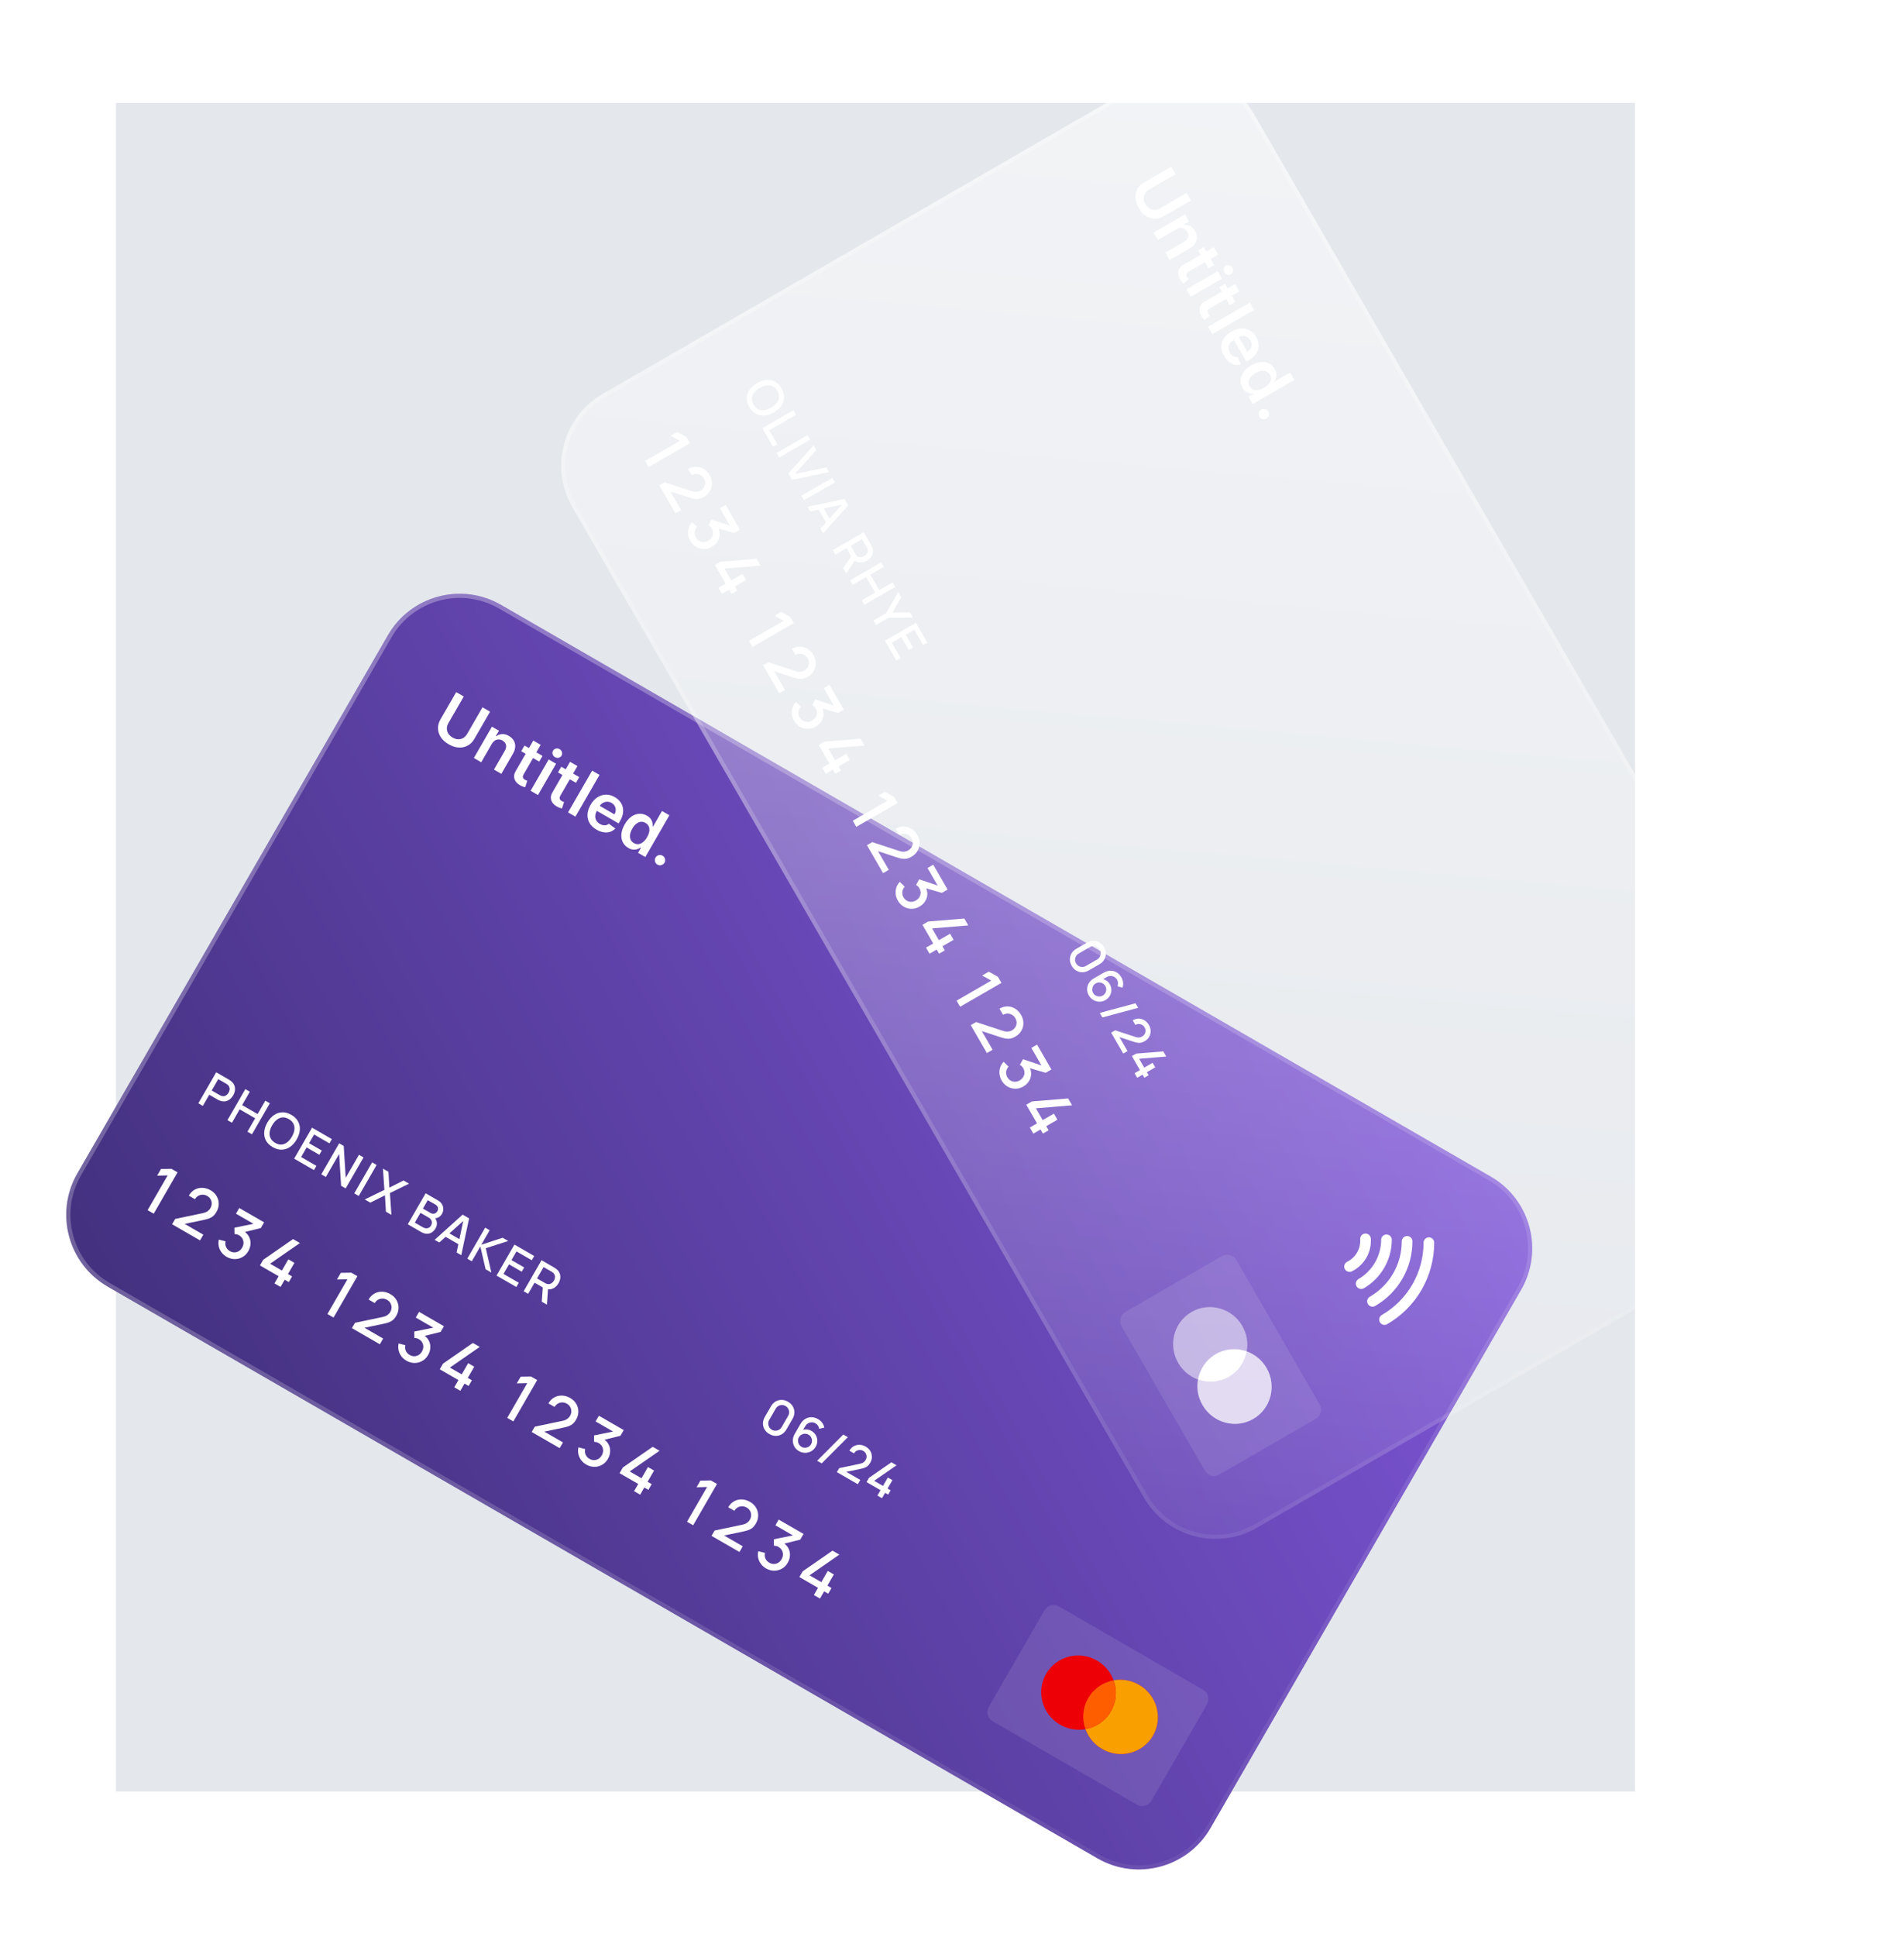 <svg width="722" height="734" viewBox="0 0 722 734" fill="none" xmlns="http://www.w3.org/2000/svg">
<rect width="576" height="640" transform="translate(44 39)" fill="#E4E7EC"/>
<g filter="url(#filter0_d_11_332)">
<g clip-path="url(#clip0_11_332)">
<path d="M134.537 225.049C143.209 210.028 162.415 204.882 177.436 213.554L552.755 430.244C567.775 438.916 572.922 458.123 564.25 473.144L446.483 677.121C437.811 692.142 418.604 697.288 403.584 688.616L28.265 471.926C13.244 463.254 8.098 444.047 16.77 429.026L134.537 225.049Z" fill="url(#paint0_linear_11_332)"/>
<path d="M383.515 594.618C384.62 592.705 387.066 592.049 388.979 593.154L443.698 624.745C445.611 625.85 446.266 628.296 445.162 630.209L424.038 666.797C422.934 668.71 420.487 669.365 418.574 668.261L363.856 636.669C361.943 635.564 361.287 633.118 362.392 631.205L383.515 594.618Z" fill="white" fill-opacity="0.1"/>
<path fill-rule="evenodd" clip-rule="evenodd" d="M399.046 639.651C395.854 640.221 392.439 639.706 389.396 637.949C382.606 634.029 380.241 625.412 384.115 618.703C387.989 611.993 396.633 609.733 403.423 613.653C406.466 615.41 408.62 618.11 409.722 621.159C412.914 620.589 416.329 621.104 419.372 622.861C426.162 626.781 428.526 635.398 424.653 642.107C420.779 648.816 412.135 651.077 405.345 647.157C402.302 645.4 400.148 642.7 399.046 639.651Z" fill="#ED0006"/>
<path fill-rule="evenodd" clip-rule="evenodd" d="M399.046 639.651C402.976 638.949 406.566 636.601 408.704 632.899C410.841 629.197 411.079 624.913 409.722 621.159C412.914 620.589 416.329 621.104 419.372 622.861C426.162 626.781 428.526 635.398 424.653 642.107C420.779 648.816 412.135 651.077 405.345 647.157C402.302 645.4 400.148 642.7 399.046 639.651Z" fill="#F9A000"/>
<path fill-rule="evenodd" clip-rule="evenodd" d="M399.046 639.651C402.976 638.949 406.566 636.601 408.704 632.899C410.841 629.197 411.079 624.913 409.722 621.159C405.792 621.861 402.202 624.209 400.064 627.911C397.927 631.613 397.689 635.897 399.046 639.651Z" fill="#FF5E00"/>
<path d="M43.413 442.949L51.013 429.786L47.029 429.879L48.492 427.344L52.458 427.284L54.775 428.622L45.73 444.287L43.413 442.949ZM52.696 448.294L53.876 446.277L64.226 444.102C65.058 443.934 65.7 443.685 66.151 443.356C66.609 443.031 66.966 442.647 67.222 442.205C67.544 441.646 67.71 441.075 67.719 440.49C67.732 439.898 67.596 439.346 67.311 438.833C67.027 438.321 66.602 437.901 66.036 437.575C65.456 437.24 64.858 437.078 64.242 437.09C63.637 437.099 63.078 437.255 62.565 437.558C62.051 437.861 61.648 438.276 61.353 438.802L59.025 437.458C59.611 436.443 60.353 435.686 61.249 435.188C62.157 434.688 63.138 434.456 64.19 434.493C65.246 434.522 66.293 434.836 67.33 435.435C68.316 436.005 69.071 436.74 69.595 437.642C70.123 438.537 70.387 439.502 70.389 440.538C70.398 441.577 70.115 442.594 69.542 443.588C69.127 444.306 68.681 444.86 68.204 445.252C67.726 445.644 67.175 445.944 66.551 446.155C65.927 446.365 65.188 446.557 64.333 446.731L56.354 448.39L56.481 447.593L64.542 452.247L63.292 454.412L52.696 448.294ZM73.373 460.638C72.597 460.19 71.952 459.625 71.438 458.941C70.928 458.25 70.58 457.488 70.393 456.655C70.214 455.826 70.226 454.977 70.428 454.108L72.977 454.767C72.798 455.563 72.865 456.293 73.178 456.957C73.495 457.614 73.975 458.123 74.617 458.484C75.194 458.808 75.775 458.965 76.361 458.955C76.947 458.945 77.491 458.79 77.993 458.49C78.499 458.183 78.92 457.739 79.255 457.159C79.757 456.289 79.9 455.414 79.683 454.534C79.473 453.658 78.933 452.969 78.062 452.467C77.816 452.324 77.541 452.214 77.238 452.136C76.942 452.062 76.648 452.018 76.357 452.004L76.327 449.594L84.673 447.9L84.536 448.691L76.921 444.294L78.171 442.129L87.592 447.568L86.342 449.733L79.201 451.5L79.606 450.747C80.593 451.317 81.321 452.032 81.79 452.893C82.264 453.747 82.48 454.664 82.436 455.645C82.403 456.622 82.119 457.575 81.583 458.503C81.005 459.504 80.257 460.256 79.337 460.76C78.425 461.268 77.446 461.515 76.4 461.501C75.361 461.491 74.352 461.204 73.373 460.638ZM91.51 470.718L93.086 467.987L86.015 463.905L87.258 461.751L98.574 453.909L101.174 455.41L89.859 463.252L94.33 465.833L96.779 461.591L99.085 462.922L96.636 467.165L98.192 468.063L96.948 470.217L95.392 469.319L93.816 472.049L91.51 470.718ZM111.597 482.315L119.197 469.152L115.212 469.245L116.676 466.71L120.641 466.65L122.959 467.988L113.914 483.653L111.597 482.315ZM120.88 487.66L122.059 485.643L132.41 483.467C133.242 483.3 133.883 483.051 134.335 482.722C134.793 482.397 135.15 482.013 135.405 481.571C135.728 481.012 135.894 480.441 135.902 479.856C135.915 479.264 135.78 478.712 135.495 478.199C135.211 477.687 134.786 477.267 134.22 476.941C133.64 476.606 133.042 476.444 132.426 476.456C131.821 476.465 131.262 476.621 130.749 476.924C130.235 477.227 129.831 477.642 129.537 478.168L127.209 476.824C127.795 475.809 128.537 475.052 129.433 474.554C130.341 474.054 131.321 473.822 132.373 473.858C133.43 473.888 134.476 474.202 135.514 474.801C136.5 475.371 137.255 476.106 137.779 477.008C138.306 477.903 138.571 478.868 138.573 479.903C138.582 480.943 138.299 481.96 137.726 482.954C137.311 483.672 136.865 484.226 136.388 484.618C135.91 485.01 135.359 485.31 134.735 485.521C134.111 485.731 133.371 485.923 132.517 486.096L124.538 487.756L124.665 486.959L132.726 491.613L131.476 493.778L120.88 487.66ZM141.557 500.004C140.781 499.556 140.136 498.991 139.622 498.307C139.112 497.616 138.763 496.854 138.577 496.021C138.398 495.192 138.409 494.343 138.612 493.474L141.161 494.133C140.982 494.929 141.049 495.659 141.362 496.323C141.679 496.98 142.158 497.489 142.801 497.85C143.378 498.174 143.959 498.331 144.545 498.321C145.131 498.311 145.675 498.156 146.177 497.856C146.683 497.549 147.104 497.105 147.439 496.525C147.941 495.655 148.084 494.78 147.867 493.9C147.657 493.024 147.116 492.335 146.246 491.833C145.999 491.69 145.725 491.58 145.422 491.502C145.126 491.428 144.832 491.384 144.54 491.37L144.511 488.96L152.857 487.266L152.72 488.057L145.104 483.66L146.354 481.495L155.775 486.934L154.526 489.099L147.385 490.866L147.79 490.113C148.776 490.683 149.504 491.398 149.974 492.259C150.448 493.113 150.663 494.03 150.619 495.011C150.587 495.988 150.303 496.941 149.767 497.869C149.189 498.87 148.44 499.622 147.521 500.126C146.609 500.634 145.63 500.881 144.584 500.867C143.545 500.857 142.536 500.57 141.557 500.004ZM159.693 510.084L161.27 507.353L154.199 503.271L155.442 501.117L166.758 493.275L169.358 494.776L158.042 502.618L162.514 505.199L164.963 500.956L167.269 502.288L164.82 506.531L166.375 507.429L165.132 509.583L163.576 508.685L162 511.415L159.693 510.084ZM179.781 521.681L187.381 508.518L183.396 508.611L184.86 506.076L188.825 506.016L191.142 507.354L182.098 523.019L179.781 521.681ZM189.064 527.026L190.243 525.009L200.594 522.833C201.426 522.666 202.067 522.417 202.518 522.088C202.977 521.763 203.334 521.379 203.589 520.937C203.912 520.378 204.077 519.806 204.086 519.222C204.099 518.63 203.964 518.078 203.679 517.565C203.395 517.053 202.97 516.633 202.404 516.307C201.824 515.972 201.226 515.81 200.61 515.822C200.005 515.831 199.446 515.987 198.933 516.29C198.419 516.593 198.015 517.008 197.721 517.534L195.393 516.19C195.979 515.175 196.721 514.418 197.617 513.92C198.525 513.419 199.505 513.188 200.557 513.224C201.614 513.254 202.66 513.568 203.697 514.167C204.684 514.736 205.439 515.472 205.962 516.374C206.49 517.269 206.755 518.234 206.757 519.269C206.765 520.309 206.483 521.326 205.909 522.32C205.495 523.038 205.049 523.592 204.571 523.984C204.094 524.375 203.543 524.676 202.919 524.886C202.295 525.097 201.555 525.289 200.701 525.462L192.722 527.122L192.849 526.325L200.91 530.979L199.66 533.144L189.064 527.026ZM209.741 539.37C208.965 538.922 208.32 538.356 207.806 537.673C207.295 536.982 206.947 536.22 206.761 535.387C206.582 534.558 206.593 533.709 206.796 532.84L209.345 533.499C209.166 534.295 209.233 535.025 209.545 535.689C209.862 536.346 210.342 536.855 210.985 537.216C211.562 537.54 212.143 537.697 212.729 537.687C213.315 537.677 213.859 537.522 214.361 537.222C214.867 536.915 215.288 536.471 215.623 535.891C216.125 535.021 216.268 534.145 216.05 533.266C215.84 532.39 215.3 531.701 214.43 531.199C214.183 531.056 213.908 530.946 213.605 530.868C213.31 530.794 213.016 530.75 212.724 530.736L212.694 528.326L221.041 526.632L220.903 527.423L213.288 523.026L214.538 520.861L223.959 526.3L222.709 528.465L215.568 530.232L215.974 529.479C216.96 530.049 217.688 530.764 218.158 531.625C218.632 532.479 218.847 533.396 218.803 534.376C218.771 535.354 218.487 536.307 217.951 537.235C217.373 538.236 216.624 538.988 215.705 539.492C214.793 540 213.814 540.247 212.768 540.233C211.729 540.223 210.72 539.936 209.741 539.37ZM227.877 549.45L229.454 546.719L222.382 542.637L223.626 540.483L234.942 532.641L237.542 534.142L226.226 541.984L230.697 544.565L233.147 540.322L235.453 541.654L233.004 545.897L234.559 546.795L233.316 548.949L231.76 548.051L230.184 550.781L227.877 549.45ZM247.965 561.047L255.564 547.884L251.58 547.977L253.043 545.442L257.009 545.382L259.326 546.72L250.282 562.385L247.965 561.047ZM257.248 566.392L258.427 564.375L268.778 562.199C269.61 562.032 270.251 561.783 270.702 561.454C271.161 561.129 271.518 560.745 271.773 560.302C272.096 559.744 272.261 559.172 272.27 558.588C272.283 557.996 272.147 557.443 271.863 556.931C271.579 556.419 271.153 555.999 270.588 555.673C270.008 555.338 269.409 555.176 268.793 555.188C268.189 555.197 267.63 555.353 267.116 555.656C266.603 555.959 266.199 556.374 265.905 556.9L263.577 555.556C264.163 554.54 264.904 553.784 265.801 553.286C266.709 552.785 267.689 552.553 268.741 552.59C269.797 552.62 270.844 552.934 271.881 553.533C272.868 554.102 273.623 554.838 274.146 555.74C274.674 556.635 274.939 557.6 274.94 558.635C274.949 559.675 274.667 560.692 274.093 561.685C273.679 562.404 273.233 562.958 272.755 563.35C272.278 563.741 271.727 564.042 271.103 564.252C270.479 564.463 269.739 564.655 268.884 564.828L260.906 566.488L261.032 565.691L269.094 570.345L267.844 572.51L257.248 566.392ZM277.925 578.736C277.149 578.288 276.504 577.722 275.989 577.039C275.479 576.348 275.131 575.586 274.945 574.753C274.766 573.924 274.777 573.075 274.979 572.206L277.529 572.865C277.35 573.661 277.416 574.391 277.729 575.055C278.046 575.712 278.526 576.221 279.168 576.582C279.745 576.906 280.327 577.063 280.913 577.053C281.499 577.043 282.043 576.888 282.545 576.588C283.051 576.281 283.472 575.837 283.807 575.257C284.309 574.386 284.452 573.511 284.234 572.632C284.024 571.756 283.484 571.067 282.614 570.565C282.367 570.422 282.092 570.312 281.789 570.234C281.494 570.16 281.2 570.116 280.908 570.102L280.878 567.692L289.225 565.998L289.087 566.789L281.472 562.392L282.722 560.227L292.143 565.666L290.893 567.831L283.752 569.597L284.158 568.845C285.144 569.415 285.872 570.13 286.342 570.991C286.816 571.845 287.031 572.762 286.987 573.742C286.955 574.72 286.671 575.673 286.135 576.601C285.557 577.602 284.808 578.354 283.889 578.858C282.976 579.366 281.997 579.613 280.951 579.599C279.913 579.589 278.904 579.302 277.925 578.736ZM296.061 588.816L297.638 586.085L290.566 582.003L291.81 579.849L303.126 572.007L305.726 573.508L294.41 581.35L298.881 583.931L301.331 579.688L303.637 581.02L301.187 585.263L302.743 586.161L301.499 588.315L299.944 587.417L298.367 590.147L296.061 588.816Z" fill="white"/>
<path d="M62.645 402.454L69.428 390.705L74.176 393.447C74.291 393.513 74.429 393.6 74.591 393.708C74.757 393.811 74.908 393.92 75.044 394.035C75.638 394.515 76.053 395.052 76.29 395.646C76.533 396.243 76.612 396.866 76.528 397.513C76.444 398.161 76.22 398.801 75.856 399.432C75.489 400.068 75.045 400.584 74.526 400.981C74.007 401.378 73.428 401.62 72.79 401.708C72.157 401.8 71.484 401.709 70.772 401.435C70.607 401.369 70.434 401.291 70.254 401.202C70.079 401.115 69.937 401.04 69.829 400.978L66.785 399.221L64.35 403.439L62.645 402.454ZM67.718 397.605L70.696 399.324C70.805 399.387 70.927 399.451 71.064 399.515C71.207 399.583 71.345 399.638 71.481 399.68C71.876 399.799 72.243 399.811 72.58 399.716C72.921 399.616 73.221 399.448 73.48 399.213C73.739 398.978 73.952 398.716 74.118 398.428C74.284 398.14 74.403 397.828 74.474 397.491C74.548 397.15 74.542 396.809 74.455 396.469C74.372 396.123 74.18 395.809 73.879 395.527C73.778 395.425 73.662 395.329 73.533 395.24C73.409 395.154 73.292 395.079 73.183 395.016L70.205 393.297L67.718 397.605ZM73.691 408.832L80.475 397.083L82.18 398.067L79.254 403.134L85.129 406.526L88.054 401.459L89.768 402.448L82.984 414.197L81.271 413.208L84.201 408.133L78.326 404.742L75.396 409.817L73.691 408.832ZM90.855 419.068C89.68 418.389 88.826 417.556 88.295 416.567C87.766 415.573 87.547 414.489 87.637 413.316C87.733 412.145 88.131 410.953 88.831 409.74C89.532 408.527 90.365 407.587 91.331 406.919C92.302 406.254 93.349 405.905 94.471 405.871C95.596 405.831 96.746 406.151 97.921 406.829C99.09 407.504 99.939 408.339 100.468 409.333C101.005 410.325 101.225 411.406 101.13 412.576C101.034 413.747 100.636 414.939 99.936 416.152C99.236 417.365 98.402 418.305 97.436 418.973C96.471 419.641 95.422 419.993 94.292 420.03C93.17 420.064 92.024 419.743 90.855 419.068ZM91.792 417.444C92.618 417.935 93.414 418.152 94.18 418.094C94.955 418.034 95.675 417.746 96.342 417.232C97.012 416.712 97.606 416.003 98.124 415.106C98.643 414.208 98.956 413.345 99.065 412.516C99.177 411.681 99.064 410.916 98.726 410.22C98.393 409.528 97.812 408.939 96.983 408.453C96.157 407.961 95.359 407.743 94.587 407.798C93.821 407.856 93.103 408.145 92.433 408.665C91.763 409.185 91.166 409.892 90.643 410.786C90.119 411.681 89.801 412.545 89.689 413.38C89.58 414.209 89.695 414.971 90.033 415.667C90.377 416.366 90.963 416.958 91.792 417.444ZM98.988 423.437L105.771 411.688L113.277 416.022L112.349 417.629L106.548 414.28L104.645 417.576L109.467 420.36L108.539 421.967L103.717 419.183L101.621 422.814L107.422 426.163L106.494 427.771L98.988 423.437ZM109.269 429.373L116.053 417.624L117.782 418.623L118.527 430.693L123.567 421.963L125.297 422.961L118.514 434.71L116.784 433.712L116.044 421.633L110.999 430.372L109.269 429.373ZM121.77 436.59L128.553 424.841L130.259 425.826L123.475 437.575L121.77 436.59ZM125.762 438.895L133.202 435.26L132.652 427.207L134.74 428.413L135.089 434.424L140.452 431.711L142.549 432.921L135.299 436.471L135.863 444.727L133.774 443.521L133.416 437.32L127.859 440.106L125.762 438.895ZM142.062 448.306L148.845 436.557L153.463 439.223C154.209 439.653 154.746 440.167 155.076 440.763C155.406 441.36 155.559 441.974 155.535 442.606C155.515 443.232 155.35 443.812 155.043 444.345C154.669 444.992 154.188 445.454 153.6 445.732C153.018 446.012 152.409 446.081 151.773 445.938L151.987 445.529C152.631 446.147 152.999 446.842 153.091 447.613C153.185 448.378 153.027 449.117 152.616 449.83C152.217 450.521 151.731 451.042 151.158 451.393C150.591 451.747 149.961 451.916 149.267 451.9C148.581 451.881 147.866 451.657 147.121 451.227L142.062 448.306ZM144.729 447.681L147.797 449.452C148.183 449.675 148.571 449.801 148.96 449.83C149.355 449.862 149.718 449.793 150.049 449.621C150.389 449.447 150.669 449.17 150.888 448.789C151.093 448.436 151.197 448.072 151.203 447.698C151.217 447.322 151.124 446.967 150.925 446.635C150.734 446.3 150.443 446.019 150.051 445.793L146.877 443.96L144.729 447.681ZM147.805 442.353L150.669 444.006C150.984 444.189 151.303 444.289 151.626 444.309C151.957 444.326 152.265 444.257 152.55 444.103C152.844 443.946 153.089 443.696 153.287 443.353C153.551 442.896 153.615 442.433 153.48 441.963C153.345 441.494 153.022 441.111 152.511 440.816L149.647 439.163L147.805 442.353ZM152.261 454.194L162.863 444.65L165.319 446.068L162.354 460.021L160.583 458.999L163.256 446.248L163.697 446.502L154.031 455.216L152.261 454.194ZM155.774 452.687L156.698 451.088L162.833 454.63L161.91 456.23L155.774 452.687ZM164.633 461.338L171.417 449.588L173.122 450.573L169.956 456.056L178.042 453.413L180.163 454.638L171.654 457.373L173.763 466.609L171.577 465.346L169.58 456.709L166.339 462.322L164.633 461.338ZM175.728 467.743L182.511 455.994L190.018 460.328L189.09 461.935L183.288 458.586L181.385 461.882L186.207 464.666L185.279 466.273L180.457 463.489L178.361 467.12L184.162 470.469L183.234 472.077L175.728 467.743ZM186.01 473.679L192.793 461.93L197.542 464.672C197.656 464.738 197.794 464.825 197.956 464.933C198.122 465.036 198.273 465.145 198.41 465.26C199.003 465.74 199.418 466.277 199.655 466.871C199.898 467.468 199.977 468.09 199.893 468.738C199.809 469.386 199.585 470.025 199.221 470.656C198.681 471.592 197.975 472.262 197.104 472.665C196.236 473.063 195.274 473.07 194.22 472.686L193.479 472.367L190.15 470.445L187.715 474.664L186.01 473.679ZM192.88 477.646L193.323 471.526L195.299 472.08L194.83 478.771L192.88 477.646ZM191.083 468.83L194.061 470.549C194.17 470.612 194.293 470.676 194.429 470.74C194.572 470.808 194.711 470.863 194.846 470.905C195.241 471.024 195.608 471.036 195.945 470.941C196.286 470.84 196.586 470.673 196.845 470.438C197.104 470.203 197.317 469.941 197.483 469.653C197.65 469.365 197.768 469.052 197.839 468.716C197.913 468.375 197.907 468.034 197.82 467.694C197.737 467.348 197.545 467.034 197.244 466.752C197.143 466.65 197.028 466.554 196.898 466.465C196.774 466.379 196.657 466.304 196.548 466.241L193.57 464.522L191.083 468.83Z" fill="white"/>
<path d="M170.405 252.372L173.271 254.027L167.303 264.365C166.649 265.498 165.805 266.34 164.773 266.891C163.746 267.445 162.611 267.686 161.368 267.614C160.128 267.537 158.864 267.127 157.577 266.383C156.284 265.637 155.294 264.746 154.607 263.711C153.924 262.67 153.565 261.567 153.531 260.4C153.497 259.234 153.807 258.084 154.462 256.951L160.43 246.613L163.297 248.268L157.466 258.366C157.086 259.026 156.891 259.696 156.882 260.378C156.878 261.062 157.057 261.705 157.418 262.304C157.782 262.899 158.327 263.406 159.053 263.826C159.78 264.245 160.491 264.464 161.188 264.481C161.893 264.497 162.539 264.331 163.125 263.982C163.711 263.633 164.194 263.13 164.575 262.47L170.405 252.372ZM173.939 266.239L169.925 273.193L167.128 271.578L173.98 259.71L176.653 261.254L175.489 263.27L175.628 263.351C176.284 262.844 177.024 262.567 177.848 262.52C178.677 262.477 179.534 262.711 180.42 263.222C181.239 263.695 181.851 264.282 182.257 264.984C182.668 265.688 182.848 266.469 182.8 267.326C182.756 268.187 182.458 269.09 181.906 270.035L177.543 277.591L174.746 275.976L178.859 268.853C179.317 268.059 179.469 267.32 179.316 266.634C179.168 265.951 178.733 265.401 178.012 264.985C177.522 264.702 177.025 264.559 176.519 264.555C176.021 264.549 175.548 264.685 175.099 264.962C174.656 265.241 174.27 265.667 173.939 266.239ZM193.164 270.786L191.915 272.95L185.093 269.011L186.342 266.848L193.164 270.786ZM189.668 264.977L192.465 266.592L186.032 277.733C185.815 278.109 185.705 278.43 185.703 278.697C185.708 278.961 185.785 279.184 185.934 279.366C186.083 279.548 186.274 279.706 186.505 279.84C186.68 279.941 186.848 280.02 187.007 280.078C187.171 280.138 187.298 280.181 187.387 280.205L186.596 282.663C186.417 282.629 186.17 282.562 185.856 282.463C185.548 282.367 185.192 282.21 184.789 281.991C184.077 281.607 183.507 281.138 183.079 280.582C182.655 280.02 182.42 279.398 182.376 278.713C182.337 278.031 182.534 277.321 182.968 276.582L189.668 264.977ZM188.652 284.005L195.503 272.137L198.3 273.752L191.449 285.62L188.652 284.005ZM197.882 271.265C197.439 271.009 197.143 270.642 196.993 270.164C196.846 269.681 196.893 269.231 197.134 268.813C197.378 268.391 197.744 268.125 198.233 268.016C198.725 267.902 199.192 267.972 199.635 268.228C200.083 268.487 200.378 268.856 200.52 269.336C200.67 269.814 200.623 270.265 200.379 270.687C200.138 271.104 199.772 271.37 199.28 271.484C198.796 271.597 198.33 271.523 197.882 271.265ZM207.103 278.834L205.854 280.997L199.031 277.058L200.28 274.895L207.103 278.834ZM203.606 273.024L206.403 274.639L199.971 285.78C199.754 286.156 199.644 286.478 199.641 286.744C199.647 287.008 199.724 287.231 199.873 287.413C200.022 287.595 200.212 287.753 200.444 287.887C200.619 287.988 200.786 288.068 200.945 288.125C201.109 288.186 201.236 288.228 201.325 288.252L200.534 290.711C200.355 290.676 200.109 290.609 199.795 290.51C199.486 290.415 199.13 290.257 198.728 290.039C198.015 289.655 197.445 289.185 197.018 288.629C196.593 288.068 196.359 287.445 196.315 286.76C196.276 286.078 196.473 285.368 196.906 284.629L203.606 273.024ZM214.778 277.99L205.642 293.814L202.845 292.199L211.981 276.376L214.778 277.99ZM213.638 298.74C212.448 298.053 211.564 297.212 210.984 296.218C210.412 295.222 210.158 294.134 210.22 292.955C210.286 291.77 210.677 290.557 211.394 289.316C212.099 288.095 212.949 287.158 213.945 286.503C214.949 285.847 216.02 285.503 217.157 285.473C218.297 285.437 219.433 285.747 220.566 286.401C221.298 286.823 221.92 287.34 222.432 287.952C222.952 288.561 223.321 289.255 223.538 290.033C223.76 290.814 223.797 291.666 223.648 292.59C223.503 293.508 223.129 294.488 222.529 295.528L222.034 296.386L212.306 290.77L213.394 288.884L220.441 292.953C220.745 292.414 220.904 291.871 220.919 291.323C220.936 290.769 220.811 290.254 220.544 289.777C220.282 289.303 219.883 288.912 219.347 288.602C218.775 288.272 218.193 288.121 217.6 288.15C217.009 288.173 216.464 288.339 215.963 288.647C215.47 288.953 215.068 289.37 214.757 289.898L213.806 291.543C213.408 292.234 213.192 292.899 213.159 293.539C213.129 294.174 213.265 294.754 213.566 295.278C213.871 295.797 214.327 296.232 214.935 296.583C215.342 296.818 215.743 296.974 216.138 297.051C216.536 297.123 216.922 297.116 217.294 297.029C217.667 296.942 218.012 296.767 218.329 296.503L220.771 298.305C220.208 298.9 219.546 299.321 218.785 299.568C218.032 299.814 217.216 299.871 216.336 299.741C215.46 299.606 214.56 299.272 213.638 298.74ZM225.699 305.672C224.767 305.134 224.071 304.413 223.611 303.508C223.151 302.604 222.97 301.573 223.069 300.414C223.168 299.256 223.593 298.025 224.346 296.722C225.107 295.403 225.966 294.415 226.922 293.758C227.886 293.1 228.873 292.752 229.882 292.717C230.895 292.677 231.857 292.92 232.768 293.446C233.464 293.847 233.967 294.296 234.278 294.792C234.593 295.282 234.786 295.768 234.858 296.249C234.934 296.726 234.96 297.15 234.938 297.521L235.054 297.588L238.471 291.67L241.276 293.289L232.14 309.113L229.389 307.525L230.469 305.655L230.299 305.557C229.988 305.762 229.602 305.948 229.142 306.115C228.685 306.277 228.166 306.341 227.588 306.309C227.009 306.277 226.379 306.065 225.699 305.672ZM227.804 303.828C228.397 304.17 228.994 304.302 229.595 304.223C230.2 304.14 230.777 303.872 231.326 303.42C231.876 302.968 232.372 302.358 232.815 301.591C233.258 300.823 233.535 300.094 233.646 299.402C233.762 298.714 233.702 298.092 233.466 297.537C233.236 296.985 232.819 296.535 232.216 296.187C231.593 295.827 230.979 295.689 230.374 295.772C229.77 295.856 229.197 296.123 228.656 296.573C228.114 297.022 227.631 297.616 227.206 298.352C226.778 299.094 226.501 299.817 226.376 300.521C226.259 301.223 226.313 301.861 226.537 302.437C226.769 303.011 227.191 303.474 227.804 303.828ZM236.745 311.998C236.276 311.728 235.97 311.331 235.825 310.808C235.681 310.285 235.748 309.788 236.027 309.317C236.289 308.85 236.683 308.549 237.208 308.413C237.733 308.276 238.23 308.343 238.699 308.614C239.152 308.876 239.451 309.268 239.596 309.791C239.745 310.317 239.689 310.813 239.426 311.28C239.24 311.591 238.992 311.829 238.684 311.995C238.381 312.163 238.056 312.25 237.709 312.256C237.37 312.26 237.049 312.174 236.745 311.998Z" fill="white"/>
<path d="M279.185 527.8C278.386 527.339 277.779 526.757 277.365 526.054C276.955 525.345 276.75 524.581 276.752 523.763C276.758 522.947 276.992 522.139 277.454 521.34L279.791 517.293C280.252 516.493 280.835 515.887 281.538 515.473C282.246 515.063 283.008 514.861 283.824 514.867C284.642 514.869 285.452 515.1 286.251 515.562C287.051 516.023 287.656 516.609 288.066 517.317C288.48 518.02 288.684 518.779 288.677 519.595C288.675 520.414 288.444 521.223 287.982 522.022L285.646 526.069C285.184 526.869 284.599 527.474 283.891 527.885C283.188 528.298 282.427 528.504 281.608 528.503C280.792 528.496 279.985 528.262 279.185 527.8ZM280.127 526.169C280.563 526.42 281.017 526.544 281.489 526.542C281.971 526.537 282.42 526.419 282.836 526.188C283.255 525.951 283.592 525.613 283.847 525.172L286.315 520.897C286.566 520.462 286.688 520.006 286.68 519.53C286.675 519.048 286.553 518.601 286.313 518.187C286.082 517.77 285.749 517.437 285.314 517.185C284.879 516.934 284.42 516.811 283.939 516.816C283.466 516.819 283.02 516.938 282.6 517.175C282.184 517.406 281.85 517.739 281.599 518.174L279.131 522.449C278.876 522.89 278.752 523.351 278.757 523.832C278.765 524.308 278.884 524.755 279.115 525.171C279.355 525.585 279.692 525.917 280.127 526.169ZM290.414 534.283C289.652 533.844 289.071 533.268 288.669 532.558C288.27 531.842 288.073 531.064 288.078 530.226C288.089 529.391 288.327 528.571 288.792 527.766L290.954 524.021C291.447 523.167 292.057 522.518 292.784 522.075C293.517 521.635 294.303 521.418 295.141 521.423C295.984 521.432 296.82 521.674 297.646 522.152C298.267 522.51 298.781 522.963 299.19 523.511C299.599 524.059 299.868 524.678 299.999 525.37L298.077 525.816C298.02 525.399 297.872 525.009 297.632 524.645C297.401 524.28 297.095 523.987 296.714 523.767C296.224 523.485 295.727 523.353 295.222 523.374C294.72 523.389 294.255 523.523 293.826 523.775C293.403 524.031 293.067 524.374 292.819 524.804L291.575 526.958L291.457 526.39C292.049 526.144 292.669 526.037 293.317 526.071C293.965 526.104 294.575 526.285 295.146 526.615C295.875 527.036 296.426 527.583 296.799 528.255C297.181 528.925 297.367 529.645 297.357 530.416C297.353 531.189 297.14 531.941 296.72 532.67C296.296 533.404 295.726 533.963 295.011 534.348C294.304 534.731 293.541 534.921 292.722 534.92C291.912 534.916 291.143 534.704 290.414 534.283ZM291.361 532.643C291.785 532.888 292.231 533.008 292.698 533.002C293.166 532.996 293.603 532.879 294.011 532.65C294.419 532.422 294.745 532.095 294.99 531.671C295.235 531.247 295.355 530.801 295.349 530.333C295.349 529.869 295.234 529.433 295.005 529.025C294.776 528.618 294.45 528.291 294.026 528.046C293.601 527.801 293.153 527.68 292.68 527.683C292.212 527.688 291.775 527.806 291.367 528.034C290.959 528.263 290.633 528.59 290.388 529.014C290.146 529.433 290.028 529.876 290.034 530.344C290.04 530.811 290.155 531.251 290.381 531.664C290.61 532.072 290.936 532.398 291.361 532.643ZM307.221 527.995L308.942 528.989L299.026 538.929L297.304 537.935L307.221 527.995ZM304.782 542.242L305.667 540.729L313.43 539.097C314.054 538.971 314.535 538.785 314.873 538.538C315.217 538.294 315.485 538.006 315.676 537.674C315.918 537.255 316.042 536.827 316.049 536.388C316.059 535.944 315.957 535.53 315.744 535.146C315.53 534.762 315.211 534.447 314.787 534.202C314.352 533.951 313.903 533.83 313.441 533.838C312.988 533.845 312.569 533.962 312.184 534.189C311.799 534.417 311.496 534.728 311.275 535.122L309.529 534.114C309.969 533.353 310.525 532.785 311.197 532.412C311.878 532.036 312.613 531.863 313.402 531.89C314.194 531.912 314.979 532.148 315.757 532.597C316.497 533.024 317.063 533.576 317.456 534.252C317.852 534.923 318.05 535.647 318.052 536.424C318.058 537.204 317.847 537.966 317.416 538.712C317.105 539.25 316.771 539.666 316.413 539.96C316.055 540.253 315.642 540.479 315.173 540.637C314.705 540.794 314.151 540.938 313.51 541.069L307.526 542.313L307.621 541.716L313.667 545.206L312.729 546.83L304.782 542.242ZM320.156 551.128L321.338 549.08L316.034 546.018L316.967 544.403L325.454 538.522L327.404 539.648L318.917 545.529L322.271 547.465L324.108 544.283L325.837 545.281L324 548.464L325.167 549.137L324.234 550.753L323.068 550.079L321.885 552.127L320.156 551.128Z" fill="white"/>
<g clip-path="url(#clip1_11_332)">
<path d="M529.274 455.281C529.274 461.188 527.719 466.99 524.766 472.105C521.813 477.22 517.565 481.468 512.45 484.421M521.012 454.786C521.012 459.393 519.8 463.918 517.496 467.908C515.193 471.898 511.88 475.211 507.89 477.514M513.194 454.196C513.179 457.553 512.284 460.856 510.601 463.772C508.918 466.687 506.505 469.113 503.604 470.805M505.241 453.839C505.372 456.012 504.874 458.148 503.803 460.002C502.732 461.857 501.132 463.356 499.184 464.329" stroke="white" stroke-width="4.038" stroke-linecap="round"/>
</g>
</g>
<path d="M135.216 225.441C143.672 210.796 162.398 205.778 177.043 214.234L552.362 430.924C567.007 439.38 572.025 458.106 563.57 472.751L445.803 676.729C437.348 691.374 418.621 696.392 403.976 687.936L28.657 471.246C14.012 462.79 8.995 444.064 17.45 429.419L135.216 225.441Z" stroke="url(#paint1_linear_11_332)" stroke-opacity="0.3" stroke-width="1.57"/>
</g>
<g filter="url(#filter1_bd_11_332)">
<g clip-path="url(#clip2_11_332)">
<path d="M419.951 15.844C434.972 7.172 454.179 12.318 462.851 27.339L679.541 402.658C688.213 417.678 683.067 436.885 668.046 445.557L464.069 563.324C449.048 571.996 429.841 566.849 421.169 551.829L204.479 176.51C195.807 161.489 200.953 142.283 215.974 133.61L419.951 15.844Z" fill="url(#paint2_linear_11_332)"/>
<path d="M450.789 460.389C452.702 459.285 455.148 459.94 456.253 461.854L487.844 516.572C488.949 518.485 488.294 520.931 486.38 522.036L449.793 543.16C447.88 544.264 445.434 543.609 444.329 541.695L412.738 486.977C411.633 485.064 412.288 482.618 414.202 481.513L450.789 460.389Z" fill="white" fill-opacity="0.1"/>
<path opacity="0.5" fill-rule="evenodd" clip-rule="evenodd" d="M443.424 516.805C447.344 523.595 455.961 525.959 462.67 522.085C469.379 518.212 471.64 509.567 467.72 502.777C465.963 499.734 463.263 497.58 460.214 496.478C460.784 493.286 460.269 489.871 458.512 486.828C454.592 480.038 445.975 477.674 439.266 481.547C432.556 485.421 430.296 494.065 434.216 500.855C435.973 503.898 438.673 506.052 441.722 507.155C441.152 510.346 441.667 513.762 443.424 516.805Z" fill="white"/>
<path opacity="0.5" fill-rule="evenodd" clip-rule="evenodd" d="M443.424 516.805C447.344 523.595 455.961 525.959 462.67 522.085C469.379 518.212 471.64 509.567 467.72 502.777C465.963 499.734 463.263 497.58 460.214 496.478C459.512 500.408 457.164 503.998 453.462 506.136C449.759 508.274 445.476 508.512 441.722 507.155C441.152 510.346 441.667 513.762 443.424 516.805Z" fill="white"/>
<path fill-rule="evenodd" clip-rule="evenodd" d="M441.722 507.154C445.476 508.511 449.759 508.273 453.462 506.136C457.164 503.998 459.512 500.408 460.214 496.478C456.46 495.121 452.176 495.359 448.474 497.497C444.772 499.634 442.424 503.225 441.722 507.154Z" fill="white"/>
<path d="M232.086 158.99L245.249 151.39L241.752 149.478L244.287 148.015L247.751 149.945L249.089 152.262L233.424 161.307L232.086 158.99ZM237.453 168.26L239.483 167.103L249.535 170.394C250.339 170.665 251.018 170.77 251.574 170.711C252.134 170.658 252.635 170.504 253.077 170.249C253.635 169.927 254.065 169.514 254.365 169.012C254.672 168.506 254.831 167.96 254.84 167.374C254.85 166.788 254.692 166.213 254.365 165.647C254.03 165.067 253.593 164.628 253.054 164.33C252.526 164.035 251.964 163.891 251.368 163.896C250.771 163.902 250.214 164.059 249.696 164.368L248.352 162.04C249.367 161.454 250.388 161.169 251.413 161.187C252.45 161.207 253.415 161.496 254.307 162.054C255.207 162.608 255.957 163.403 256.555 164.44C257.125 165.427 257.411 166.441 257.413 167.484C257.423 168.523 257.17 169.491 256.654 170.389C256.141 171.294 255.388 172.033 254.395 172.607C253.677 173.021 253.013 173.279 252.404 173.379C251.795 173.48 251.167 173.465 250.521 173.335C249.876 173.204 249.139 173.001 248.312 172.724L240.573 170.172L241.081 169.545L245.735 177.606L243.57 178.856L237.453 168.26ZM249.188 189.289C248.74 188.513 248.464 187.7 248.36 186.851C248.264 185.998 248.343 185.164 248.598 184.349C248.858 183.542 249.292 182.813 249.902 182.161L251.78 184.006C251.227 184.606 250.92 185.272 250.859 186.003C250.805 186.731 250.966 187.411 251.342 188.045C251.68 188.614 252.105 189.041 252.617 189.325C253.129 189.61 253.678 189.747 254.263 189.739C254.855 189.725 255.441 189.551 256.021 189.217C256.891 188.714 257.452 188.028 257.704 187.157C257.96 186.294 257.837 185.427 257.334 184.557C257.192 184.31 257.009 184.077 256.786 183.858C256.567 183.646 256.334 183.461 256.088 183.303L257.268 181.201L265.343 183.907L264.828 184.523L260.432 176.908L262.597 175.658L268.036 185.079L265.871 186.329L258.804 184.288L259.531 183.839C260.1 184.826 260.373 185.809 260.35 186.79C260.333 187.766 260.061 188.668 259.533 189.495C259.016 190.326 258.294 191.009 257.365 191.545C256.364 192.122 255.34 192.4 254.292 192.376C253.248 192.36 252.276 192.085 251.377 191.549C250.483 191.022 249.753 190.268 249.188 189.289ZM259.854 207.086L262.585 205.51L258.502 198.438L260.656 197.195L274.377 196.062L275.878 198.662L262.158 199.795L264.739 204.266L268.982 201.816L270.313 204.123L266.071 206.572L266.969 208.128L264.815 209.372L263.916 207.816L261.186 209.392L259.854 207.086ZM271.452 227.174L284.615 219.574L281.118 217.662L283.653 216.198L287.117 218.129L288.455 220.446L272.79 229.491L271.452 227.174ZM276.819 236.444L278.848 235.287L288.9 238.578C289.705 238.849 290.384 238.954 290.94 238.895C291.5 238.842 292.001 238.688 292.443 238.433C293.001 238.11 293.431 237.698 293.731 237.196C294.038 236.69 294.197 236.144 294.206 235.558C294.216 234.972 294.058 234.396 293.731 233.831C293.396 233.25 292.959 232.811 292.42 232.514C291.892 232.219 291.33 232.074 290.733 232.08C290.137 232.086 289.58 232.243 289.062 232.552L287.718 230.224C288.733 229.638 289.754 229.353 290.779 229.37C291.816 229.391 292.781 229.68 293.673 230.238C294.573 230.792 295.323 231.587 295.921 232.624C296.491 233.611 296.777 234.625 296.779 235.668C296.789 236.707 296.536 237.675 296.019 238.573C295.507 239.478 294.754 240.217 293.761 240.791C293.043 241.205 292.379 241.463 291.77 241.563C291.16 241.663 290.533 241.648 289.887 241.518C289.242 241.388 288.505 241.185 287.678 240.908L279.939 238.356L280.447 237.729L285.101 245.79L282.936 247.04L276.819 236.444ZM288.554 257.473C288.105 256.697 287.83 255.884 287.726 255.035C287.63 254.182 287.709 253.348 287.964 252.533C288.224 251.726 288.658 250.996 289.268 250.344L291.146 252.19C290.593 252.79 290.286 253.456 290.225 254.187C290.171 254.914 290.332 255.595 290.708 256.229C291.046 256.798 291.471 257.225 291.983 257.509C292.495 257.793 293.044 257.931 293.629 257.922C294.221 257.909 294.807 257.735 295.387 257.4C296.257 256.898 296.818 256.211 297.07 255.341C297.326 254.478 297.203 253.611 296.7 252.74C296.558 252.494 296.375 252.261 296.152 252.042C295.933 251.83 295.7 251.645 295.454 251.487L296.634 249.385L304.709 252.091L304.194 252.707L299.798 245.092L301.963 243.842L307.402 253.263L305.237 254.513L298.17 252.472L298.897 252.023C299.466 253.01 299.739 253.993 299.716 254.974C299.699 255.95 299.427 256.852 298.899 257.679C298.382 258.509 297.659 259.192 296.731 259.728C295.73 260.306 294.706 260.583 293.658 260.56C292.614 260.544 291.642 260.268 290.743 259.733C289.849 259.205 289.119 258.452 288.554 257.473ZM299.22 275.27L301.951 273.693L297.868 266.622L300.022 265.379L313.743 264.246L315.244 266.846L301.523 267.979L304.105 272.45L308.348 270L309.679 272.307L305.436 274.756L306.335 276.312L304.181 277.555L303.282 276L300.552 277.576L299.22 275.27ZM310.818 295.357L323.981 287.757L320.484 285.846L323.019 284.382L326.483 286.313L327.821 288.63L312.156 297.675L310.818 295.357ZM316.185 304.628L318.214 303.471L328.266 306.762C329.071 307.032 329.75 307.138 330.306 307.078C330.865 307.026 331.367 306.872 331.809 306.617C332.367 306.294 332.797 305.882 333.097 305.38C333.404 304.874 333.563 304.328 333.572 303.742C333.582 303.156 333.424 302.58 333.097 302.014C332.762 301.434 332.325 300.995 331.786 300.697C331.258 300.403 330.696 300.258 330.099 300.264C329.503 300.27 328.946 300.427 328.428 300.736L327.084 298.408C328.099 297.822 329.12 297.537 330.145 297.554C331.182 297.575 332.146 297.864 333.039 298.422C333.939 298.976 334.688 299.771 335.287 300.808C335.857 301.794 336.143 302.809 336.145 303.852C336.155 304.891 335.902 305.859 335.385 306.757C334.873 307.661 334.12 308.401 333.127 308.974C332.409 309.389 331.745 309.646 331.136 309.747C330.526 309.847 329.899 309.832 329.253 309.702C328.608 309.572 327.871 309.369 327.044 309.092L319.305 306.54L319.813 305.913L324.467 313.974L322.302 315.224L316.185 304.628ZM327.919 325.657C327.471 324.881 327.196 324.068 327.092 323.219C326.996 322.365 327.075 321.531 327.33 320.717C327.59 319.91 328.024 319.18 328.634 318.528L330.512 320.374C329.959 320.974 329.652 321.639 329.591 322.371C329.537 323.098 329.698 323.779 330.073 324.413C330.411 324.982 330.837 325.408 331.349 325.693C331.861 325.977 332.41 326.115 332.995 326.106C333.587 326.093 334.173 325.919 334.753 325.584C335.623 325.082 336.184 324.395 336.436 323.525C336.692 322.661 336.568 321.795 336.066 320.924C335.924 320.678 335.741 320.445 335.518 320.226C335.298 320.014 335.066 319.829 334.82 319.671L336 317.568L344.075 320.275L343.56 320.891L339.164 313.276L341.329 312.026L346.768 321.447L344.603 322.697L337.536 320.656L338.263 320.207C338.832 321.193 339.105 322.177 339.082 323.158C339.065 324.134 338.793 325.036 338.265 325.863C337.748 326.693 337.025 327.376 336.097 327.912C335.096 328.49 334.072 328.767 333.024 328.744C331.98 328.728 331.008 328.452 330.109 327.917C329.215 327.389 328.485 326.636 327.919 325.657ZM338.586 343.454L341.317 341.877L337.234 334.806L339.388 333.562L353.109 332.429L354.61 335.029L340.889 336.162L343.471 340.634L347.714 338.184L349.045 340.49L344.802 342.94L345.701 344.496L343.547 345.739L342.648 344.184L339.918 345.76L338.586 343.454ZM350.184 363.541L363.347 355.941L359.85 354.029L362.385 352.566L365.849 354.497L367.187 356.814L351.522 365.858L350.184 363.541ZM355.551 372.812L357.58 371.654L367.632 374.946C368.437 375.216 369.116 375.322 369.672 375.262C370.231 375.21 370.732 375.056 371.175 374.8C371.733 374.478 372.163 374.066 372.463 373.564C372.77 373.058 372.928 372.512 372.938 371.926C372.948 371.34 372.79 370.764 372.463 370.198C372.128 369.618 371.691 369.179 371.152 368.881C370.624 368.587 370.062 368.442 369.465 368.448C368.869 368.454 368.312 368.611 367.794 368.92L366.45 366.592C367.465 366.005 368.486 365.721 369.511 365.738C370.548 365.758 371.512 366.048 372.405 366.606C373.305 367.159 374.054 367.955 374.653 368.992C375.223 369.978 375.509 370.993 375.511 372.036C375.521 373.074 375.268 374.043 374.751 374.94C374.239 375.845 373.486 376.585 372.493 377.158C371.775 377.573 371.111 377.83 370.502 377.931C369.892 378.031 369.265 378.016 368.619 377.886C367.974 377.756 367.237 377.552 366.41 377.276L358.671 374.724L359.179 374.097L363.833 382.158L361.668 383.408L355.551 372.812ZM367.285 393.84C366.837 393.064 366.562 392.252 366.458 391.403C366.362 390.549 366.441 389.715 366.696 388.901C366.955 388.094 367.39 387.364 368 386.712L369.878 388.558C369.325 389.158 369.018 389.823 368.957 390.555C368.903 391.282 369.064 391.963 369.439 392.597C369.777 393.166 370.203 393.592 370.715 393.877C371.227 394.161 371.776 394.299 372.361 394.29C372.953 394.277 373.539 394.103 374.119 393.768C374.989 393.265 375.55 392.579 375.802 391.708C376.058 390.845 375.934 389.978 375.432 389.108C375.29 388.861 375.107 388.629 374.883 388.409C374.664 388.197 374.432 388.012 374.186 387.855L375.366 385.752L383.441 388.458L382.926 389.075L378.53 381.459L380.695 380.21L386.134 389.631L383.969 390.881L376.902 388.84L377.629 388.391C378.198 389.377 378.471 390.361 378.447 391.341C378.431 392.318 378.159 393.22 377.631 394.047C377.114 394.877 376.391 395.56 375.463 396.096C374.462 396.674 373.438 396.951 372.389 396.928C371.345 396.912 370.374 396.636 369.475 396.101C368.581 395.573 367.851 394.82 367.285 393.84ZM377.952 411.638L380.683 410.061L376.6 402.99L378.754 401.746L392.475 400.613L393.976 403.213L380.255 404.346L382.837 408.817L387.08 406.368L388.411 408.674L384.168 411.124L385.066 412.679L382.912 413.923L382.014 412.367L379.284 413.944L377.952 411.638Z" fill="white"/>
<path d="M271.575 138.581C270.896 137.406 270.574 136.257 270.608 135.135C270.647 134.01 271 132.962 271.664 131.99C272.332 131.025 273.273 130.191 274.486 129.491C275.699 128.791 276.891 128.393 278.061 128.297C279.235 128.207 280.316 128.428 281.305 128.959C282.299 129.488 283.135 130.34 283.813 131.515C284.488 132.684 284.806 133.831 284.767 134.956C284.736 136.084 284.387 137.131 283.719 138.096C283.051 139.062 282.11 139.895 280.897 140.596C279.684 141.296 278.492 141.694 277.322 141.79C276.151 141.885 275.068 141.666 274.07 141.132C273.082 140.601 272.25 139.75 271.575 138.581ZM273.198 137.643C273.668 138.482 274.249 139.067 274.941 139.4C275.642 139.735 276.41 139.846 277.245 139.734C278.085 139.619 278.954 139.303 279.851 138.784C280.749 138.266 281.452 137.675 281.961 137.012C282.475 136.345 282.76 135.626 282.815 134.854C282.873 134.088 282.665 133.287 282.19 132.452C281.72 131.613 281.137 131.025 280.442 130.687C279.749 130.354 278.983 130.246 278.143 130.361C277.303 130.476 276.432 130.79 275.532 131.303C274.631 131.815 273.924 132.405 273.409 133.072C272.9 133.736 272.618 134.453 272.563 135.225C272.512 136.002 272.723 136.808 273.198 137.643ZM276.528 146.594L288.277 139.811L289.261 141.516L279.119 147.371L282.191 152.691L280.583 153.619L276.528 146.594ZM281.948 155.983L293.698 149.2L294.682 150.905L282.933 157.689L281.948 155.983ZM286.411 163.712L295.955 153.111L296.978 154.881L288.83 163.926L300.76 161.433L301.782 163.203L287.829 166.168L286.411 163.712ZM291.309 172.196L303.058 165.413L304.043 167.118L292.294 173.902L291.309 172.196ZM293.708 176.352L307.662 173.387L309.08 175.843L299.535 186.445L298.513 184.674L307.204 174.968L307.458 175.408L294.73 178.122L293.708 176.352ZM297.505 176.803L299.104 175.88L302.646 182.016L301.047 182.939L297.505 176.803ZM303.209 192.807L314.958 186.024L317.699 190.772C317.765 190.887 317.842 191.031 317.928 191.206C318.02 191.378 318.096 191.548 318.157 191.716C318.43 192.428 318.522 193.101 318.43 193.734C318.342 194.372 318.099 194.951 317.703 195.47C317.306 195.989 316.792 196.431 316.161 196.795C315.226 197.335 314.28 197.562 313.324 197.476C312.373 197.387 311.537 196.912 310.815 196.052L310.333 195.406L308.411 192.077L304.193 194.512L303.209 192.807ZM307.175 199.677L310.618 194.599L312.053 196.067L308.301 201.627L307.175 199.677ZM310.027 191.144L311.746 194.122C311.809 194.231 311.884 194.348 311.97 194.472C312.059 194.602 312.152 194.718 312.248 194.822C312.531 195.123 312.842 195.317 313.182 195.404C313.528 195.487 313.871 195.492 314.213 195.418C314.555 195.344 314.87 195.224 315.158 195.057C315.446 194.891 315.705 194.68 315.935 194.424C316.17 194.165 316.335 193.867 316.43 193.529C316.53 193.188 316.521 192.82 316.401 192.425C316.365 192.286 316.313 192.146 316.245 192.003C316.181 191.867 316.117 191.744 316.054 191.635L314.335 188.657L310.027 191.144ZM309.807 204.236L321.556 197.453L322.541 199.158L317.474 202.083L320.866 207.958L325.933 205.033L326.922 206.746L315.173 213.529L314.183 211.816L319.258 208.886L315.867 203.011L310.792 205.941L309.807 204.236ZM318.602 219.469L323.456 216.666L328.057 208.712L329.206 210.703L325.914 216.4L332.494 216.398L333.644 218.388L324.455 218.395L319.6 221.198L318.602 219.469ZM323.023 227.126L334.772 220.343L339.106 227.849L337.498 228.777L334.149 222.976L330.853 224.879L333.637 229.701L332.03 230.629L329.246 225.807L325.615 227.904L328.964 233.705L327.357 234.633L323.023 227.126Z" fill="white"/>
<path d="M393.845 350.359C393.383 349.559 393.149 348.752 393.142 347.936C393.141 347.117 393.346 346.354 393.756 345.645C394.17 344.942 394.776 344.36 395.576 343.898L399.623 341.562C400.423 341.1 401.23 340.866 402.046 340.859C402.865 340.858 403.626 341.064 404.328 341.478C405.037 341.888 405.622 342.493 406.084 343.293C406.545 344.093 406.777 344.902 406.778 345.721C406.785 346.536 406.581 347.296 406.168 347.999C405.757 348.707 405.152 349.292 404.352 349.754L400.306 352.09C399.506 352.552 398.697 352.783 397.878 352.785C397.062 352.791 396.3 352.589 395.592 352.179C394.889 351.765 394.307 351.159 393.845 350.359ZM395.477 349.417C395.728 349.852 396.059 350.187 396.47 350.421C396.889 350.658 397.337 350.78 397.813 350.788C398.295 350.793 398.756 350.668 399.196 350.414L403.472 347.945C403.907 347.694 404.24 347.36 404.471 346.944C404.707 346.524 404.825 346.076 404.825 345.597C404.833 345.121 404.711 344.666 404.46 344.231C404.209 343.795 403.873 343.46 403.454 343.223C403.043 342.989 402.597 342.869 402.116 342.864C401.639 342.856 401.184 342.978 400.749 343.229L396.473 345.698C396.033 345.952 395.694 346.289 395.458 346.708C395.227 347.125 395.107 347.571 395.099 348.047C395.1 348.525 395.226 348.982 395.477 349.417ZM400.328 361.588C399.888 360.826 399.672 360.037 399.679 359.221C399.692 358.401 399.91 357.63 400.334 356.906C400.761 356.188 401.377 355.597 402.182 355.132L405.927 352.97C406.781 352.477 407.633 352.22 408.485 352.2C409.339 352.186 410.128 352.39 410.852 352.814C411.578 353.243 412.18 353.871 412.657 354.698C413.015 355.318 413.234 355.967 413.314 356.646C413.395 357.325 413.318 357.997 413.085 358.661L411.198 358.086C411.357 357.697 411.424 357.285 411.398 356.85C411.38 356.418 411.262 356.011 411.042 355.63C410.759 355.141 410.394 354.779 409.947 354.544C409.505 354.306 409.035 354.189 408.537 354.194C408.042 354.204 407.58 354.333 407.15 354.581L404.996 355.824L405.178 355.273C405.814 355.356 406.404 355.574 406.948 355.927C407.493 356.28 407.93 356.742 408.26 357.313C408.681 358.042 408.885 358.791 408.872 359.56C408.867 360.331 408.668 361.048 408.275 361.71C407.884 362.378 407.325 362.922 406.596 363.343C405.861 363.767 405.088 363.967 404.276 363.942C403.473 363.92 402.717 363.704 402.009 363.293C401.309 362.885 400.749 362.317 400.328 361.588ZM401.968 360.641C402.213 361.065 402.539 361.392 402.947 361.62C403.354 361.849 403.792 361.966 404.259 361.972C404.727 361.978 405.173 361.858 405.597 361.613C406.021 361.368 406.348 361.042 406.577 360.634C406.809 360.232 406.927 359.797 406.933 359.33C406.939 358.862 406.819 358.416 406.574 357.992C406.329 357.568 406.001 357.239 405.591 357.004C405.183 356.776 404.745 356.658 404.278 356.653C403.81 356.647 403.364 356.767 402.94 357.012C402.521 357.253 402.198 357.578 401.969 357.986C401.74 358.393 401.62 358.833 401.609 359.303C401.603 359.771 401.723 360.217 401.968 360.641ZM418.027 364.545L419.021 366.267L405.463 369.917L404.469 368.195L418.027 364.545ZM408.792 375.664L410.314 374.796L417.853 377.264C418.456 377.467 418.966 377.546 419.383 377.502C419.803 377.462 420.178 377.347 420.51 377.156C420.929 376.914 421.251 376.605 421.476 376.228C421.706 375.848 421.825 375.439 421.833 374.999C421.84 374.56 421.721 374.128 421.476 373.704C421.225 373.269 420.897 372.939 420.493 372.716C420.097 372.495 419.675 372.387 419.228 372.391C418.781 372.395 418.363 372.513 417.975 372.745L416.966 370.999C417.728 370.559 418.493 370.346 419.262 370.359C420.04 370.374 420.763 370.591 421.433 371.009C422.108 371.425 422.67 372.021 423.119 372.799C423.546 373.539 423.761 374.3 423.762 375.082C423.77 375.861 423.58 376.587 423.193 377.26C422.808 377.939 422.244 378.494 421.498 378.924C420.96 379.235 420.462 379.428 420.005 379.503C419.548 379.578 419.078 379.567 418.593 379.47C418.109 379.372 417.557 379.22 416.937 379.012L411.132 377.098L411.513 376.628L415.004 382.674L413.38 383.611L408.792 375.664ZM417.662 391.047L419.71 389.864L416.648 384.561L418.264 383.628L428.554 382.778L429.68 384.728L419.39 385.578L421.326 388.932L424.508 387.094L425.506 388.824L422.324 390.661L422.998 391.828L421.383 392.761L420.709 391.594L418.661 392.776L417.662 391.047Z" fill="white"/>
<path d="M437.353 57.441L439.008 60.307L428.67 66.276C427.537 66.93 426.385 67.237 425.216 67.198C424.049 67.165 422.946 66.806 421.905 66.122C420.87 65.435 419.981 64.448 419.237 63.16C418.491 61.868 418.079 60.601 418.002 59.361C417.93 58.119 418.171 56.984 418.725 55.956C419.279 54.929 420.123 54.089 421.256 53.434L431.594 47.466L433.249 50.332L423.15 56.163C422.491 56.543 421.987 57.026 421.638 57.612C421.293 58.203 421.126 58.849 421.139 59.549C421.157 60.246 421.376 60.958 421.795 61.684C422.214 62.41 422.721 62.955 423.316 63.319C423.919 63.685 424.561 63.864 425.243 63.855C425.924 63.846 426.595 63.651 427.254 63.271L437.353 57.441ZM433.48 71.217L426.526 75.232L424.911 72.435L436.779 65.583L438.323 68.256L436.306 69.421L436.386 69.56C437.208 69.449 437.988 69.579 438.724 69.951C439.464 70.328 440.089 70.959 440.601 71.845C441.073 72.664 441.31 73.478 441.311 74.288C441.314 75.104 441.081 75.871 440.61 76.589C440.141 77.312 439.432 77.945 438.481 78.487L430.925 82.85L429.31 80.053L436.434 75.94C437.227 75.482 437.729 74.918 437.939 74.247C438.152 73.581 438.05 72.888 437.634 72.167C437.352 71.677 436.992 71.305 436.556 71.049C436.127 70.794 435.65 70.675 435.123 70.691C434.6 70.712 434.052 70.887 433.48 71.217ZM447.856 84.768L445.692 86.017L441.753 79.194L443.917 77.945L447.856 84.768ZM447.732 77.988L449.347 80.785L438.206 87.218C437.83 87.435 437.574 87.658 437.438 87.887C437.311 88.119 437.266 88.35 437.304 88.583C437.342 88.815 437.428 89.047 437.562 89.279C437.663 89.454 437.768 89.606 437.877 89.736C437.989 89.87 438.078 89.97 438.143 90.035L436.229 91.769C436.091 91.649 435.911 91.468 435.688 91.226C435.469 90.989 435.24 90.675 435 90.284C434.575 89.595 434.316 88.903 434.224 88.208C434.137 87.51 434.245 86.853 434.55 86.238C434.857 85.628 435.383 85.111 436.127 84.688L447.732 77.988ZM437.338 93.959L449.206 87.107L450.821 89.904L438.953 96.756L437.338 93.959ZM451.702 87.541C451.447 87.098 451.373 86.632 451.482 86.143C451.597 85.651 451.863 85.285 452.28 85.044C452.702 84.8 453.152 84.753 453.63 84.903C454.114 85.05 454.483 85.345 454.739 85.787C454.998 86.236 455.068 86.703 454.951 87.19C454.842 87.679 454.576 88.045 454.153 88.289C453.736 88.53 453.286 88.577 452.803 88.43C452.328 88.285 451.961 87.989 451.702 87.541ZM455.903 98.706L453.74 99.955L449.801 93.133L451.964 91.884L455.903 98.706ZM455.78 91.927L457.395 94.724L446.253 101.156C445.877 101.373 445.621 101.596 445.486 101.826C445.359 102.057 445.314 102.289 445.352 102.521C445.39 102.753 445.476 102.985 445.609 103.217C445.71 103.392 445.816 103.545 445.925 103.674C446.037 103.808 446.125 103.908 446.19 103.974L444.276 105.708C444.138 105.588 443.958 105.407 443.736 105.164C443.516 104.927 443.287 104.613 443.048 104.222C442.623 103.534 442.364 102.842 442.271 102.147C442.184 101.448 442.293 100.792 442.597 100.176C442.904 99.566 443.43 99.05 444.175 98.627L455.78 91.927ZM462.971 101.813L447.148 110.949L445.533 108.152L461.357 99.016L462.971 101.813ZM451.61 119.213C450.923 118.023 450.577 116.853 450.572 115.702C450.575 114.553 450.898 113.484 451.542 112.494C452.191 111.501 453.137 110.646 454.378 109.93C455.599 109.225 456.804 108.838 457.994 108.769C459.192 108.703 460.29 108.941 461.29 109.483C462.295 110.022 463.125 110.858 463.779 111.991C464.201 112.723 464.482 113.482 464.619 114.267C464.765 115.055 464.738 115.84 464.537 116.623C464.339 117.41 463.945 118.166 463.354 118.892C462.768 119.615 461.955 120.276 460.915 120.877L460.057 121.372L454.441 111.645L456.326 110.556L460.395 117.603C460.927 117.288 461.337 116.897 461.623 116.43C461.915 115.959 462.064 115.451 462.071 114.904C462.082 114.362 461.932 113.824 461.623 113.288C461.293 112.716 460.864 112.294 460.336 112.022C459.813 111.747 459.257 111.618 458.669 111.635C458.09 111.653 457.533 111.813 457 112.115L455.354 113.065C454.664 113.463 454.144 113.931 453.795 114.469C453.452 115.004 453.279 115.574 453.278 116.179C453.283 116.781 453.46 117.386 453.811 117.994C454.046 118.401 454.315 118.736 454.619 119.001C454.928 119.262 455.265 119.448 455.632 119.559C455.998 119.671 456.384 119.691 456.791 119.622L458.005 122.403C457.219 122.636 456.435 122.67 455.653 122.504C454.878 122.34 454.142 121.982 453.446 121.429C452.754 120.874 452.142 120.135 451.61 119.213ZM458.589 131.247C458.05 130.315 457.808 129.342 457.862 128.329C457.916 127.316 458.275 126.332 458.94 125.378C459.605 124.424 460.589 123.571 461.892 122.819C463.211 122.058 464.448 121.632 465.604 121.541C466.769 121.452 467.797 121.645 468.689 122.119C469.586 122.59 470.298 123.282 470.824 124.193C471.225 124.889 471.437 125.529 471.459 126.114C471.486 126.696 471.41 127.213 471.232 127.666C471.059 128.116 470.87 128.497 470.665 128.808L470.732 128.923L476.651 125.506L478.27 128.311L462.446 137.447L460.858 134.696L462.728 133.617L462.63 133.447C462.258 133.469 461.831 133.438 461.349 133.352C460.872 133.263 460.391 133.06 459.905 132.743C459.42 132.426 458.981 131.927 458.589 131.247ZM461.334 130.703C461.676 131.295 462.127 131.708 462.687 131.941C463.253 132.17 463.886 132.227 464.588 132.11C465.29 131.994 466.025 131.714 466.792 131.27C467.56 130.827 468.164 130.334 468.606 129.791C469.05 129.252 469.309 128.684 469.383 128.085C469.459 127.492 469.323 126.894 468.975 126.291C468.615 125.668 468.153 125.241 467.587 125.011C467.022 124.781 466.393 124.726 465.699 124.845C465.005 124.964 464.29 125.236 463.553 125.661C462.812 126.089 462.211 126.577 461.751 127.124C461.299 127.674 461.026 128.254 460.932 128.864C460.846 129.477 460.98 130.09 461.334 130.703ZM464.992 142.249C464.721 141.78 464.654 141.283 464.79 140.758C464.927 140.233 465.233 139.836 465.71 139.567C466.171 139.295 466.663 139.23 467.186 139.375C467.709 139.519 468.105 139.826 468.376 140.295C468.638 140.748 468.7 141.237 468.564 141.762C468.431 142.293 468.134 142.694 467.673 142.967C467.356 143.143 467.022 143.226 466.673 143.215C466.326 143.209 466.001 143.122 465.698 142.954C465.402 142.788 465.167 142.553 464.992 142.249Z" fill="white"/>
<g clip-path="url(#clip3_11_332)">
<path d="M646.687 412.6C643.734 417.715 639.487 421.963 634.372 424.916C629.256 427.869 623.454 429.424 617.548 429.424M639.781 408.04C637.477 412.029 634.164 415.343 630.174 417.646C626.185 419.95 621.659 421.162 617.052 421.162M633.305 403.62C631.613 406.52 629.187 408.933 626.271 410.616C623.356 412.3 620.053 413.194 616.695 413.209M626.596 399.334C625.622 401.282 624.123 402.882 622.269 403.953C620.414 405.024 618.279 405.522 616.105 405.391" stroke="white" stroke-width="4.038" stroke-linecap="round"/>
</g>
</g>
<path d="M420.344 16.524C434.989 8.068 453.715 13.086 462.171 27.731L678.861 403.05C687.317 417.695 682.299 436.422 667.654 444.877L463.676 562.644C449.031 571.099 430.305 566.081 421.849 551.436L205.159 176.117C196.703 161.472 201.721 142.746 216.366 134.29L420.344 16.524Z" stroke="url(#paint3_linear_11_332)" stroke-opacity="0.3" stroke-width="1.57"/>
</g>
<defs>
<filter id="filter0_d_11_332" x="-11.494" y="188.43" width="629.131" height="556.714" filterUnits="userSpaceOnUse" color-interpolation-filters="sRGB">
<feFlood flood-opacity="0" result="BackgroundImageFix"/>
<feColorMatrix in="SourceAlpha" type="matrix" values="0 0 0 0 0 0 0 0 0 0 0 0 0 0 0 0 0 0 127 0" result="hardAlpha"/>
<feOffset dx="12.562" dy="15.702"/>
<feGaussianBlur stdDeviation="12.562"/>
<feColorMatrix type="matrix" values="0 0 0 0 0 0 0 0 0 0 0 0 0 0 0 0 0 0 0.05 0"/>
<feBlend mode="normal" in2="BackgroundImageFix" result="effect1_dropShadow_11_332"/>
<feBlend mode="normal" in="SourceGraphic" in2="effect1_dropShadow_11_332" result="shape"/>
</filter>
<filter id="filter1_bd_11_332" x="169.934" y="-18.701" width="562.995" height="638.553" filterUnits="userSpaceOnUse" color-interpolation-filters="sRGB">
<feFlood flood-opacity="0" result="BackgroundImageFix"/>
<feGaussianBlur in="BackgroundImageFix" stdDeviation="9.421"/>
<feComposite in2="SourceAlpha" operator="in" result="effect1_backgroundBlur_11_332"/>
<feColorMatrix in="SourceAlpha" type="matrix" values="0 0 0 0 0 0 0 0 0 0 0 0 0 0 0 0 0 0 127 0" result="hardAlpha"/>
<feOffset dx="12.562" dy="15.702"/>
<feGaussianBlur stdDeviation="12.562"/>
<feColorMatrix type="matrix" values="0 0 0 0 0 0 0 0 0 0 0 0 0 0 0 0 0 0 0.05 0"/>
<feBlend mode="normal" in2="effect1_backgroundBlur_11_332" result="effect2_dropShadow_11_332"/>
<feBlend mode="normal" in="SourceGraphic" in2="effect2_dropShadow_11_332" result="shape"/>
</filter>
<linearGradient id="paint0_linear_11_332" x1="1.062" y1="456.218" x2="448.389" y2="208.434" gradientUnits="userSpaceOnUse">
<stop stop-color="#42307D"/>
<stop offset="1" stop-color="#7F56D9"/>
</linearGradient>
<linearGradient id="paint1_linear_11_332" x1="143.94" y1="208.762" x2="411.923" y2="714.315" gradientUnits="userSpaceOnUse">
<stop stop-color="white"/>
<stop offset="1" stop-color="white" stop-opacity="0.2"/>
</linearGradient>
<linearGradient id="paint2_linear_11_332" x1="459.543" y1="21.61" x2="403.972" y2="643.965" gradientUnits="userSpaceOnUse">
<stop stop-color="white" stop-opacity="0.51"/>
<stop offset="1" stop-color="white" stop-opacity="0"/>
</linearGradient>
<linearGradient id="paint3_linear_11_332" x1="436.238" y1="6.441" x2="415.542" y2="578.254" gradientUnits="userSpaceOnUse">
<stop stop-color="white"/>
<stop offset="1" stop-color="white" stop-opacity="0.2"/>
</linearGradient>
<clipPath id="clip0_11_332">
<path d="M134.537 225.049C143.209 210.028 162.415 204.882 177.436 213.554L552.755 430.244C567.775 438.916 572.922 458.123 564.25 473.144L446.483 677.121C437.811 692.142 418.604 697.288 403.584 688.616L28.265 471.926C13.244 463.254 8.098 444.047 16.77 429.026L134.537 225.049Z" fill="white"/>
</clipPath>
<clipPath id="clip1_11_332">
<rect width="31.404" height="37.685" fill="white" transform="translate(509.691 441.644) rotate(30)"/>
</clipPath>
<clipPath id="clip2_11_332">
<path d="M419.951 15.844C434.972 7.172 454.179 12.318 462.851 27.339L679.541 402.658C688.213 417.678 683.067 436.885 668.046 445.557L464.069 563.324C449.048 571.996 429.841 566.849 421.169 551.829L204.479 176.51C195.807 161.489 200.953 142.283 215.974 133.61L419.951 15.844Z" fill="white"/>
</clipPath>
<clipPath id="clip3_11_332">
<rect width="31.404" height="37.685" fill="white" transform="translate(636.547 390.998) rotate(60)"/>
</clipPath>
</defs>
</svg>
